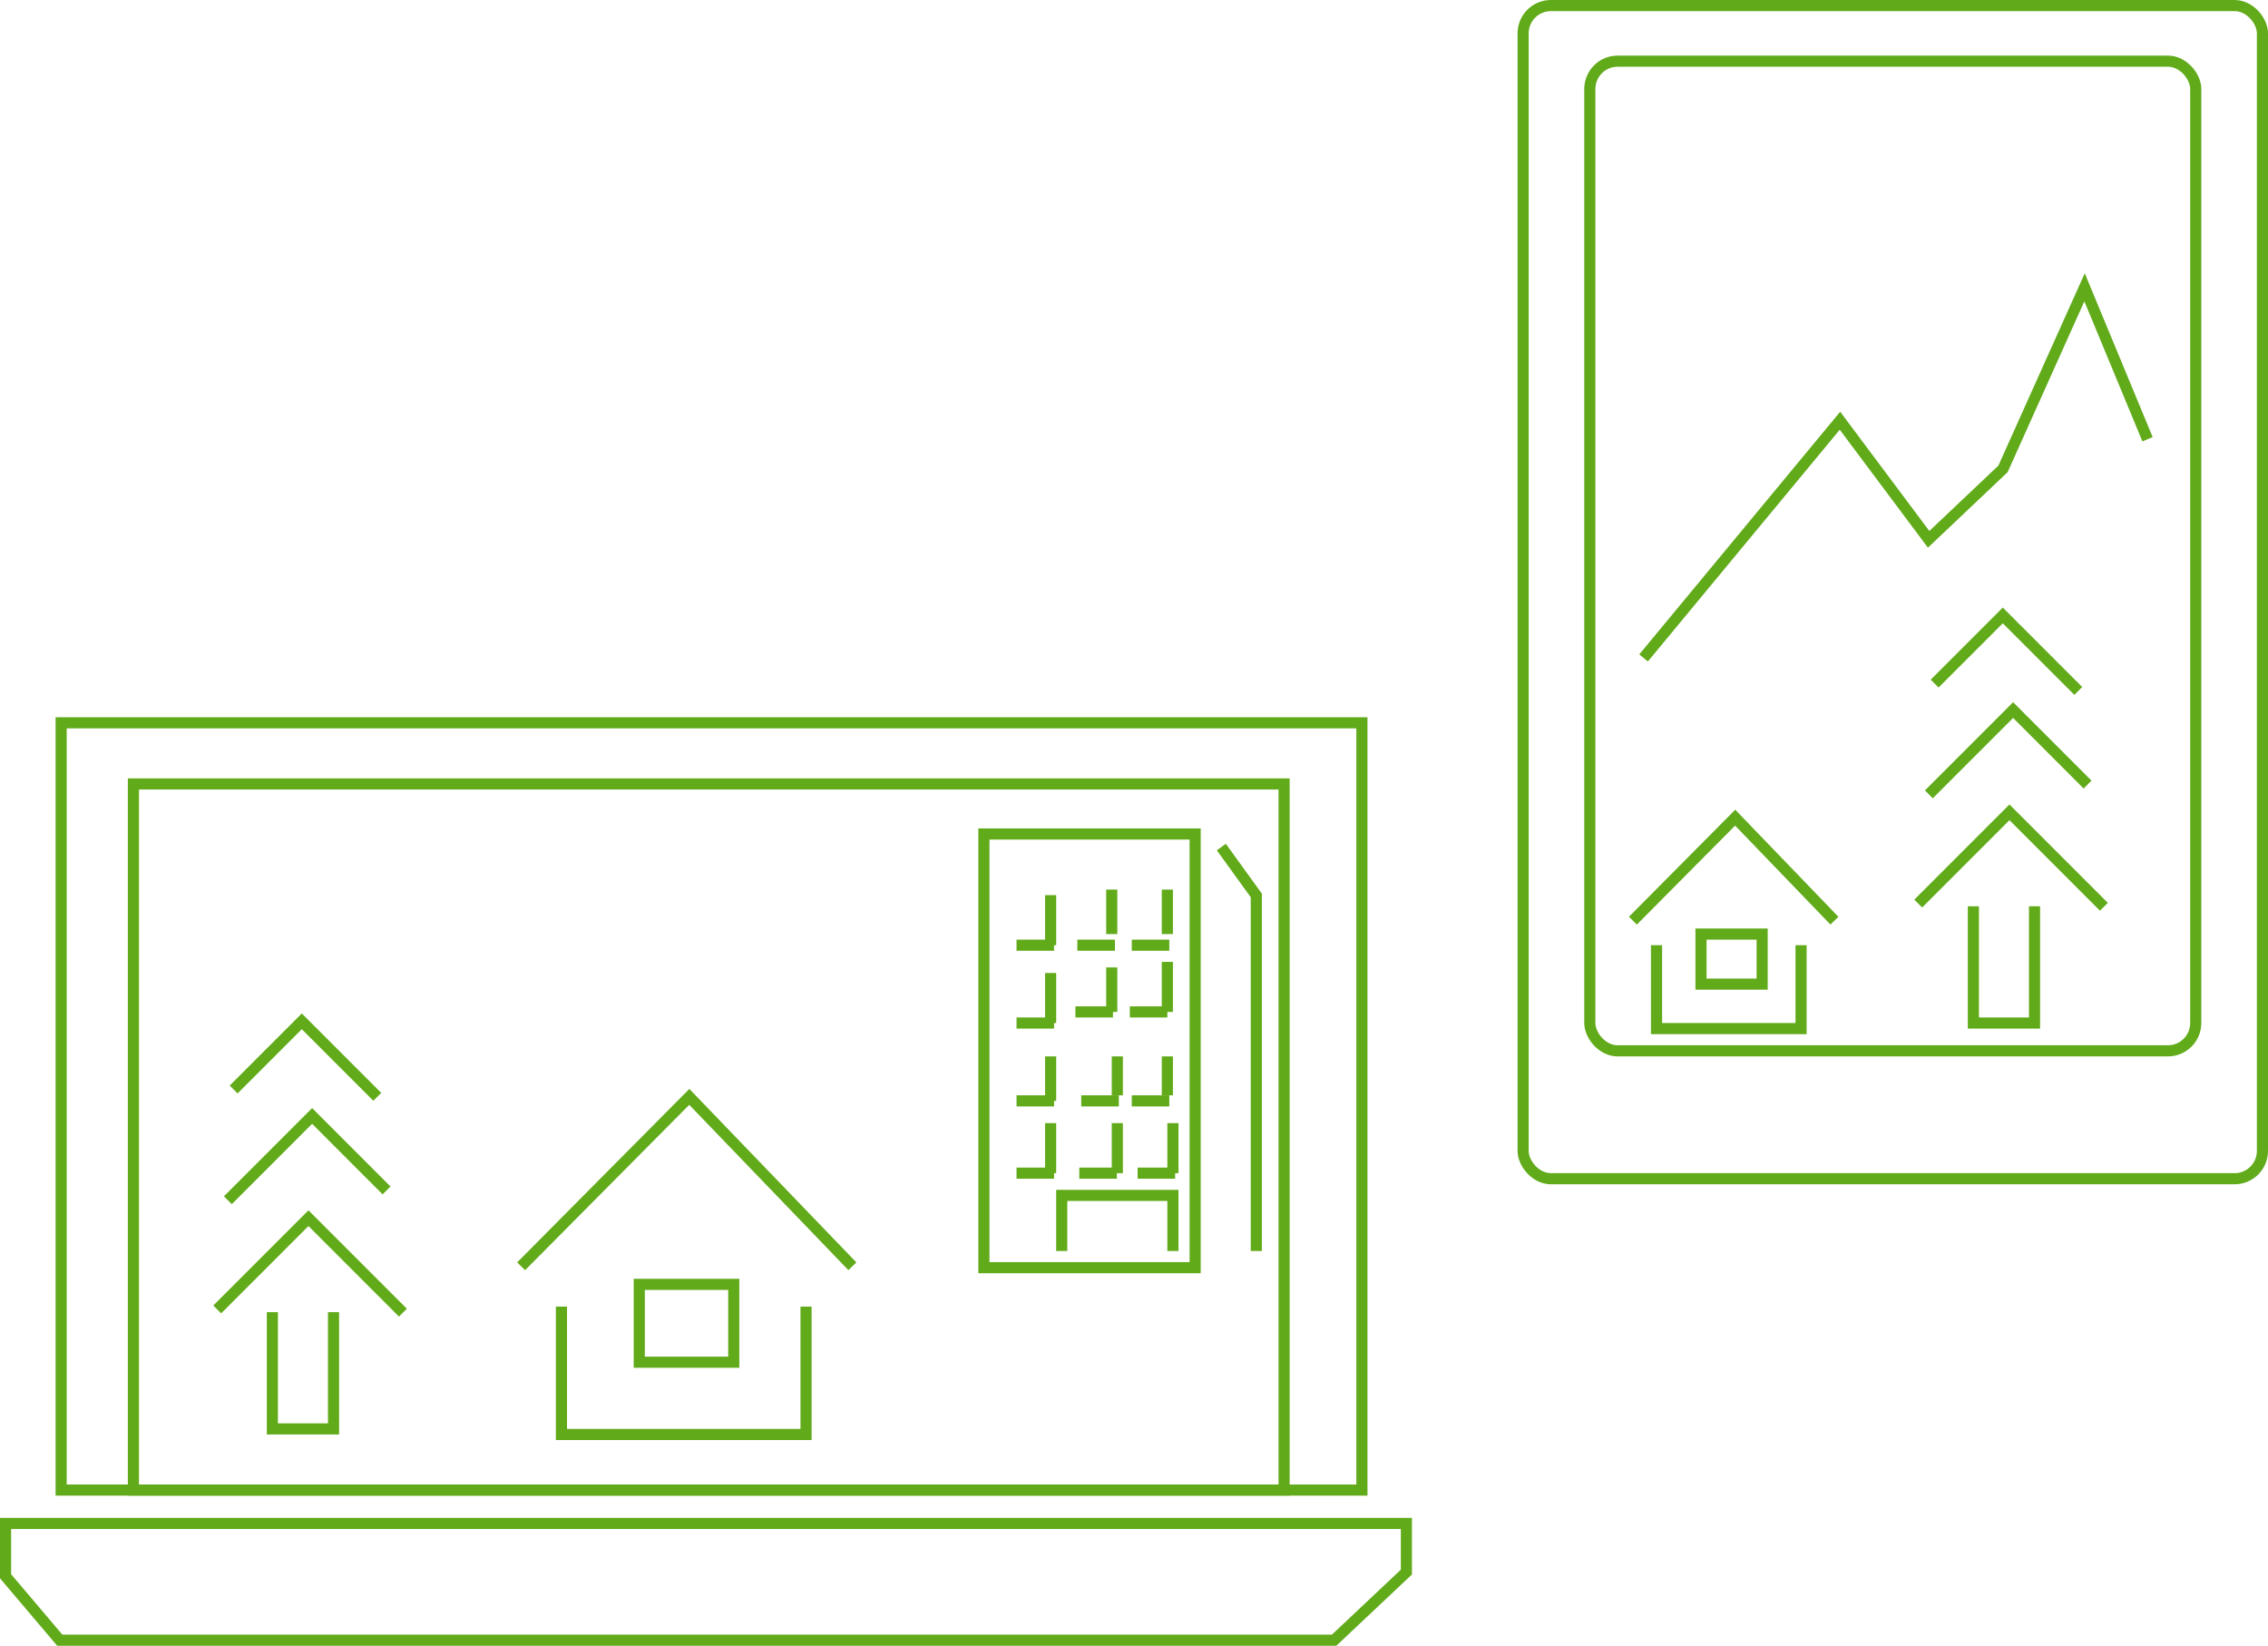 <svg id="レイヤー_1" data-name="レイヤー 1" xmlns="http://www.w3.org/2000/svg" viewBox="0 0 408 296"><defs><style>.cls-1{fill:none;stroke:#61aa1a;stroke-miterlimit:10;stroke-width:2px;}</style></defs><title>dum_pcline</title><polygon class="cls-1" points="231 268 231 268 24 268 24 268 24 141 24 141 231 141 231 141 231 268"/><polygon class="cls-1" points="240 295 226 295 10.75 295 1 283.5 1 274 1 274 253 274 253 274 253 282.75 240 295"/><polyline class="cls-1" points="93.75 227.75 124 197.28 153.34 227.75"/><polyline class="cls-1" points="101 235 101 258 145 258 145 235"/><polygon class="cls-1" points="132 245 132 245 115 245 115 245 115 231 115 231 132 231 132 231 132 245"/><polygon class="cls-1" points="245 268 245 268 11 268 11 268 11 130 11 130 245 130 245 130 245 268"/><polyline class="cls-1" points="293.75 165.59 312.15 147.06 330 165.59"/><polyline class="cls-1" points="298 170 298 185 324 185 324 170"/><polygon class="cls-1" points="317 177 317 177 306 177 306 177 306 168 306 168 317 168 317 168 317 177"/><rect class="cls-1" x="286" y="11" width="109" height="178" rx="5" ry="5"/><rect class="cls-1" x="274" y="1" width="133" height="211" rx="5" ry="5"/><rect class="cls-1" x="177" y="150" width="38" height="78"/><polygon class="cls-1" points="189.62 170 182.87 170 182.87 170 189.62 170 189.62 170"/><line class="cls-1" x1="189" y1="170" x2="189" y2="161"/><polygon class="cls-1" points="210.35 170 203.6 170 203.6 170 210.35 170 210.35 170"/><line class="cls-1" x1="210" y1="168" x2="210" y2="160"/><polygon class="cls-1" points="200.57 170 193.81 170 193.81 170 200.57 170 200.57 170"/><line class="cls-1" x1="200" y1="168" x2="200" y2="160"/><polygon class="cls-1" points="200.22 182 193.46 182 193.46 182 200.22 182 200.22 182"/><line class="cls-1" x1="200" y1="182" x2="200" y2="174"/><polygon class="cls-1" points="210 182 203.25 182 203.25 182 210 182 210 182"/><line class="cls-1" x1="210" y1="182" x2="210" y2="173"/><polygon class="cls-1" points="201.27 198 194.51 198 194.51 198 201.27 198 201.27 198"/><line class="cls-1" x1="201" y1="197" x2="201" y2="190"/><polygon class="cls-1" points="200.92 211 194.16 211 194.16 211 200.92 211 200.92 211"/><line class="cls-1" x1="201" y1="211" x2="201" y2="202"/><polygon class="cls-1" points="210.35 198 203.6 198 203.6 198 210.35 198 210.35 198"/><line class="cls-1" x1="210" y1="197" x2="210" y2="190"/><polygon class="cls-1" points="211.4 211 204.65 211 204.65 211 211.4 211 211.4 211"/><line class="cls-1" x1="211" y1="211" x2="211" y2="202"/><polygon class="cls-1" points="189.62 184 182.87 184 182.87 184 189.62 184 189.62 184"/><line class="cls-1" x1="189" y1="184" x2="189" y2="175"/><polygon class="cls-1" points="189.62 198 182.87 198 182.87 198 189.62 198 189.62 198"/><line class="cls-1" x1="189" y1="198" x2="189" y2="190"/><polygon class="cls-1" points="189.62 211 182.87 211 182.87 211 189.62 211 189.62 211"/><line class="cls-1" x1="189" y1="211" x2="189" y2="202"/><polyline class="cls-1" points="191 225 191 215 211 215 211 225"/><polyline class="cls-1" points="219.71 152.35 226 161.05 226 225"/><polyline class="cls-1" points="49 236 49 257 60 257 60 236"/><polyline class="cls-1" points="39.08 235.51 55.49 219.1 72.48 236.09"/><polyline class="cls-1" points="42.03 195.95 54.29 183.69 67.87 197.27"/><polyline class="cls-1" points="40.99 215.87 56.15 200.71 69.54 214.11"/><polyline class="cls-1" points="355 163 355 184 366 184 366 163"/><polyline class="cls-1" points="345.08 162.51 361.49 146.1 378.48 163.09"/><polyline class="cls-1" points="348.03 122.95 360.29 110.69 373.87 124.27"/><polyline class="cls-1" points="346.99 142.87 362.15 127.71 375.54 141.11"/><polyline class="cls-1" points="295.67 118.33 331 75.67 346.95 97 360.33 84.33 375 51.67 386.33 79"/></svg>
